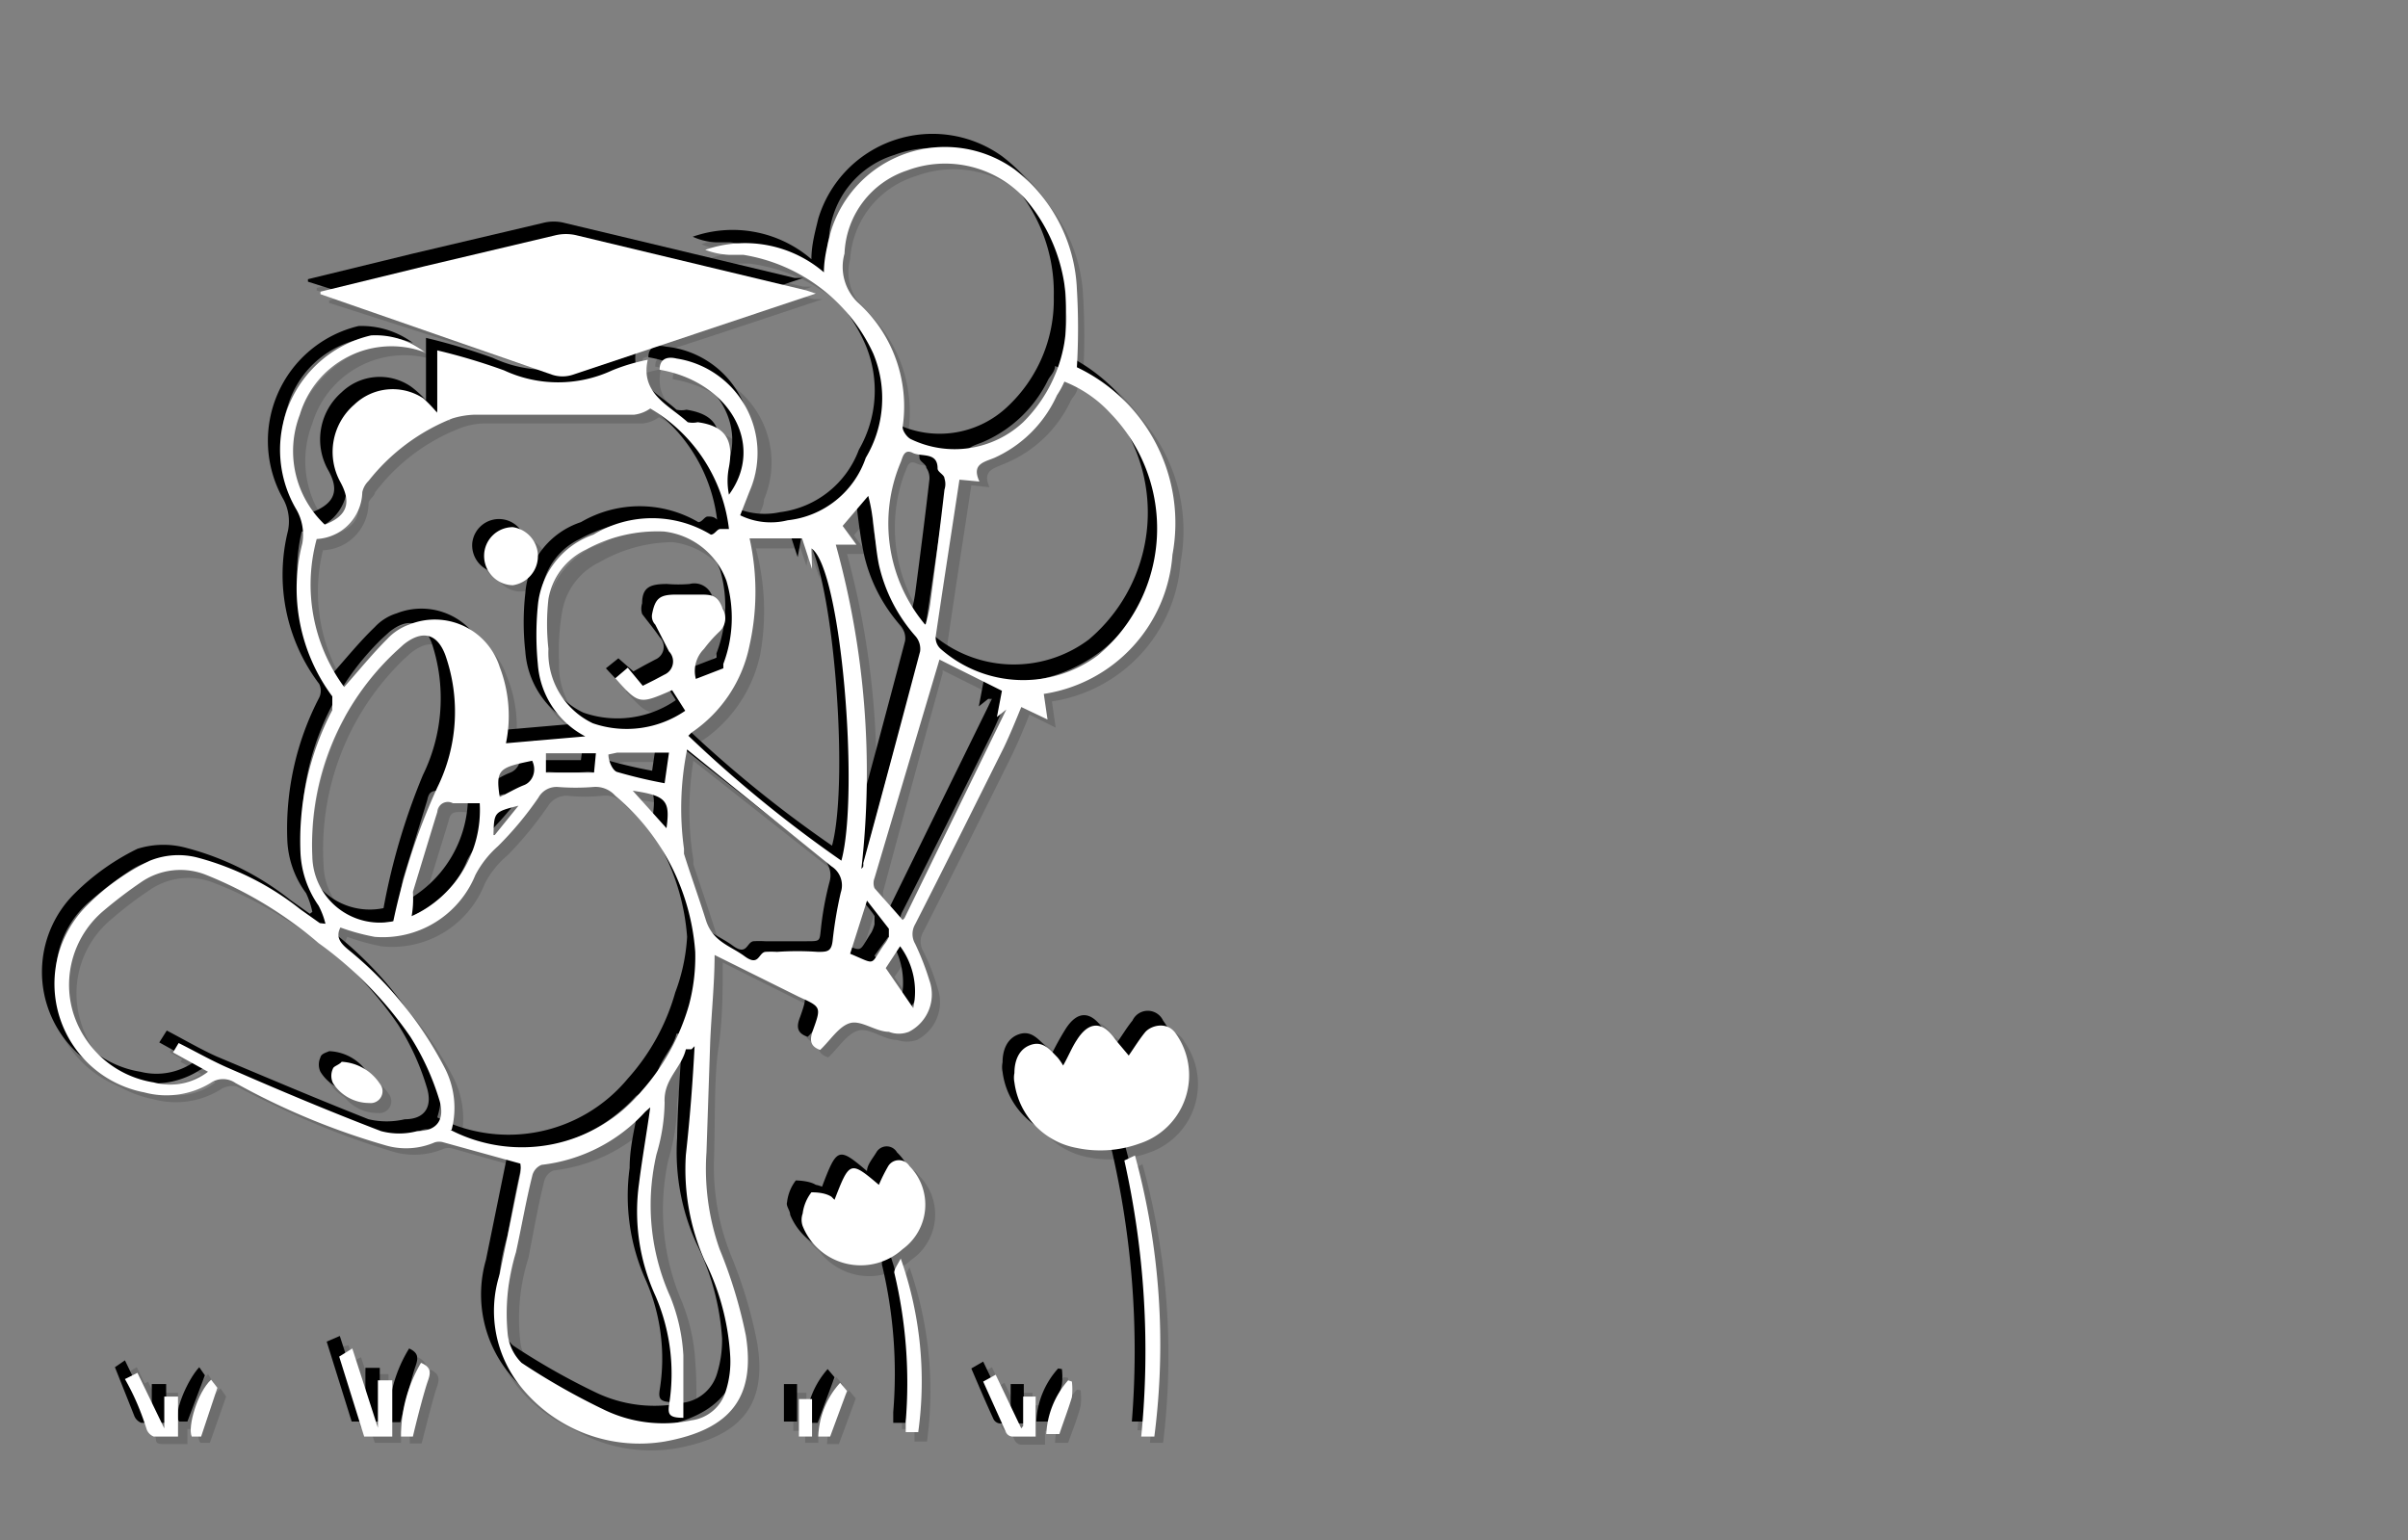 <svg xmlns="http://www.w3.org/2000/svg" viewBox="0 0 38.55 24.66"><rect x="0" y="0" width="38.55" height="24.66" fill="#808080" stroke="none"/><defs><style>.cls-1{isolation:isolate;}.cls-2{opacity:0.15;}.cls-2,.cls-3{mix-blend-mode:multiply;}.cls-4{fill:#fff;}</style></defs><title>convert-CUSTOMIZE-SVG-03</title><g class="cls-1"><g id="Layer_1" data-name="Layer 1"><g class="cls-2"><path d="M5.15,14.74a1,1,0,0,0-.1-.3,1.53,1.53,0,0,1-.3-.84,4.56,4.56,0,0,1,.52-2.29.28.28,0,0,0,0-.22,2.94,2.94,0,0,1-.5-2.45.71.71,0,0,0-.1-.55,1.88,1.88,0,0,1,1.2-2.77,1.26,1.26,0,0,1,.87.27,1.53,1.53,0,0,0-2,1,1.64,1.64,0,0,0,.38,1.77c.36-.14.44-.35.26-.68a1,1,0,0,1,.21-1.24.88.88,0,0,1,1.11-.09A1.6,1.6,0,0,1,7,6.55v-1A8.52,8.52,0,0,1,8,5.88a2.09,2.09,0,0,0,1.73,0,3.74,3.74,0,0,1,.57-.17l0,0c-.12.55.34.72.64,1a.43.43,0,0,0,.16,0c.44.07.59.29.5.73a1.06,1.06,0,0,0,0,.43c.6-.79,0-1.81-1.11-2,0-.15.1-.21.28-.17A1.52,1.52,0,0,1,12,7.84c0,.13-.1.26-.16.41a1.18,1.18,0,0,0,.76.09,1.56,1.56,0,0,0,1.26-1A1.88,1.88,0,0,0,14,5.7,2.78,2.78,0,0,0,11.85,4c-.08,0-.16,0-.24,0a1.05,1.05,0,0,1-.38-.09,1.93,1.93,0,0,1,1.9.36,6.25,6.25,0,0,1,.12-.65,1.9,1.9,0,0,1,2.93-1,2.53,2.53,0,0,1,1,1.91,9,9,0,0,1,0,1.26,2.75,2.75,0,0,1,1.54,3A2.43,2.43,0,0,1,16.65,11l.05.42-.41-.2c-.1.22-.19.43-.29.64l-1.42,2.84a.27.27,0,0,0,0,.3,4.19,4.19,0,0,1,.22.59.68.68,0,0,1-.32.83.53.53,0,0,1-.33,0c-.21,0-.44-.2-.62-.15s-.32.28-.48.43c0,0,0,0,0,0-.18-.06-.18-.17-.12-.32.13-.37.12-.36-.23-.53s-.88-.44-1.34-.67c0,.46-.05.92-.07,1.39s0,1.18-.07,1.77A3.8,3.8,0,0,0,11.47,20a7.21,7.21,0,0,1,.41,1.37c.17,1-.25,1.51-1.3,1.71a2.48,2.48,0,0,1-2.28-.86,2,2,0,0,1-.38-1.83c.11-.54.23-1.08.34-1.62,0-.06,0-.12,0-.15-.43-.12-.83-.24-1.24-.34a.15.15,0,0,0-.13,0,1.26,1.26,0,0,1-.79.06,12.27,12.27,0,0,1-2.41-1,.36.36,0,0,0-.4,0,1.35,1.35,0,0,1-1.06.15,1.77,1.77,0,0,1-.91-3,3.76,3.76,0,0,1,1-.71,1.4,1.4,0,0,1,.76,0,4.43,4.43,0,0,1,1.65.83l.31.22Zm2,3.29a2.46,2.46,0,0,0,3.05-.62A3.47,3.47,0,0,0,11,16a3,3,0,0,0,.1-.85,3.58,3.58,0,0,0-1.28-2.49.41.41,0,0,0-.35-.15,3.6,3.6,0,0,1-.57,0,.34.34,0,0,0-.31.16,6,6,0,0,1-.64.78,1.54,1.54,0,0,0-.37.47,1.6,1.6,0,0,1-1.66.95,4.12,4.12,0,0,1-.55-.15c-.08.16,0,.25.13.35A6,6,0,0,1,7,17,1.47,1.47,0,0,1,7.18,18ZM5.45,10.94c.24-.26.45-.52.69-.76A.87.87,0,0,1,6.49,10a1.08,1.08,0,0,1,1.42.66,2.11,2.11,0,0,1,.14,1.22l1.26-.11a1.4,1.4,0,0,1-.76-1.16,4.71,4.71,0,0,1,0-.92A1.33,1.33,0,0,1,9.45,8.5a1.84,1.84,0,0,1,1.87,0c.06,0,.11-.09.15-.09a.44.44,0,0,1,.15.05,2.6,2.6,0,0,0-1.27-1.93.53.53,0,0,1-.25.1H7.53a1,1,0,0,0-.34.07,3,3,0,0,0-1.34,1,.36.36,0,0,0-.11.17A.76.76,0,0,1,5,8.61,2.76,2.76,0,0,0,5.45,10.94Zm-2.64,5.7c.28.14.54.3.81.42.81.34,1.61.68,2.42,1a1.14,1.14,0,0,0,.58.05c.33-.05.45-.21.35-.52a4.58,4.58,0,0,0-.45-1A6.19,6.19,0,0,0,5,15,6.75,6.75,0,0,0,3.23,14a1.08,1.08,0,0,0-1,.12,4.81,4.81,0,0,0-.62.47,1.55,1.55,0,0,0-.5,1.63,1.66,1.66,0,0,0,1.29,1.12,1.05,1.05,0,0,0,.88-.18l-.56-.31ZM17,4.9a2.7,2.7,0,0,0-.67-1.82,1.74,1.74,0,0,0-1.89-.46,1.48,1.48,0,0,0-1,1.33.77.77,0,0,0,.2.78,2.27,2.27,0,0,1,.73,2,.23.23,0,0,0,.13.19,1.59,1.59,0,0,0,1.79-.26A2.36,2.36,0,0,0,17,4.9ZM11.07,16.7l-.1,0c-.07.3-.36.49-.33.85a3,3,0,0,1-.14.83,3.72,3.72,0,0,0,.22,2.28,3,3,0,0,1,.22.94,8.14,8.14,0,0,1,0,1c-.22,0-.25,0-.23-.19a3,3,0,0,0-.22-1.76,3.38,3.38,0,0,1-.26-1.8c0-.4.12-.79.19-1.21l-.09.06a2.71,2.71,0,0,1-1.66.86c-.06,0-.14.1-.15.17-.09.4-.17.81-.25,1.22a3.2,3.2,0,0,0-.13,1.34.7.7,0,0,0,.21.43,11.82,11.82,0,0,0,1.34.76,2.21,2.21,0,0,0,1.39.16.66.66,0,0,0,.54-.47,1.77,1.77,0,0,0,.08-.56,4,4,0,0,0-.41-1.52,3.53,3.53,0,0,1-.3-1.69C11,17.8,11,17.25,11.07,16.7Zm4.29-9.13c-.14.86-.27,1.69-.39,2.52a.33.33,0,0,0,.08.19,2,2,0,0,0,2.52.11,2.67,2.67,0,0,0,.21-3.88A2.32,2.32,0,0,0,17,6l-.11.23a2.07,2.07,0,0,1-1.05,1c-.18.07-.37.1-.25.37ZM11,11.68a19.56,19.56,0,0,0,2.46,2c.28-1.06-.05-4.67-.49-5l-.06.38h0l-.16-.48h-.81a4.05,4.05,0,0,1,.06,1.7A2.19,2.19,0,0,1,11,11.68Zm-4.73,3a9.79,9.79,0,0,1,.64-2.14,2.83,2.83,0,0,0,.13-2.12c-.13-.35-.37-.4-.68-.16l-.11.1A4.2,4.2,0,0,0,5,13.65,1.09,1.09,0,0,0,6.28,14.69Zm4-3.8.18-.1a.91.91,0,0,0,.17-.09.22.22,0,0,0,.08-.36c-.1-.13-.2-.24-.29-.37a.28.28,0,0,1,0-.17c0-.26.13-.31.4-.31a1.45,1.45,0,0,0,.36,0,.3.3,0,0,1,.37.23.29.29,0,0,1,0,.36l-.25.29a.45.45,0,0,0-.12.47l.43-.16s0,0,0-.08a2.09,2.09,0,0,0,.06-1.33,1.2,1.2,0,0,0-1-.78,2.31,2.31,0,0,0-1.24.28,1.08,1.08,0,0,0-.61.8,4.25,4.25,0,0,0-.05.8,1.24,1.24,0,0,0,.72,1.18,1.66,1.66,0,0,0,1.48-.2L10.74,11c-.54.23-.54.23-.92-.18a.08.08,0,0,0,0,0l.2-.16ZM10.92,12a4.48,4.48,0,0,0-.05,1.59.21.21,0,0,0,0,.07c.12.36.24.71.35,1.06s.39.42.62.59.22,0,.34-.07l.18-.05h.66c.14,0,.22,0,.23-.18a6.53,6.53,0,0,1,.14-.77.36.36,0,0,0-.15-.42C12.48,13.2,11.7,12.59,10.92,12Zm3.47,2.7L16,11.33l-.06,0-.15.12.09-.42-1-.5s0,0,0,.06c-.31,1.14-.63,2.29-.93,3.44a.18.18,0,0,0,0,.16Zm-.66-.83,0,0c.3-1.13.61-2.26.9-3.39a.33.33,0,0,0-.07-.25A2.63,2.63,0,0,1,14,9a10.93,10.93,0,0,1-.15-1.13l-.42.48.22.3-.33,0A13.45,13.45,0,0,1,13.73,13.85Zm1-3.88c0-.12.05-.22.06-.32.08-.61.16-1.22.23-1.84A.29.29,0,0,0,15,7.63c0-.06-.11-.1-.11-.15,0-.28-.26-.19-.4-.26s-.15.09-.19.16A2.53,2.53,0,0,0,14.76,10ZM6.53,14.62a1.91,1.91,0,0,0,1.1-1.82,2.18,2.18,0,0,1-.44,0c-.12,0-.18,0-.21.15l-.39,1.27A3.37,3.37,0,0,0,6.53,14.62ZM9.68,12c.05.11.07.26.14.28a5.79,5.79,0,0,0,.77.18l.07-.48H9.82Zm3.87,3.2c.44.17.32.18.54-.15a.83.83,0,0,0,.08-.12s0-.11,0-.14-.22-.28-.35-.45ZM9.48,12h-.8l0,.31h.76Zm4.88,3.09-.23.36.43.63A1.25,1.25,0,0,0,14.36,15.09ZM7.92,12.71l.4-.2c.2-.08.2-.22.12-.38C7.89,12.23,7.87,12.25,7.92,12.71Zm2.67.5c.06-.45,0-.53-.53-.6Zm-2.75.1.38-.46C7.86,13,7.86,13,7.84,13.31Z"/><path d="M5.07,4.61l1.68-.4,2.08-.5a1,1,0,0,1,.35,0l3.68.88.14,0-.72.25-3.17,1a.59.59,0,0,1-.32,0L5.07,4.65Z"/><path d="M18,16.85c.09-.13.16-.26.25-.37s.34-.18.49,0a1.15,1.15,0,0,1-.58,1.78,1.71,1.71,0,0,1-.95.07,1.21,1.21,0,0,1-1-1.05.38.38,0,0,1,0-.15c0-.18.06-.38.26-.45s.32.09.44.2A.92.92,0,0,1,17,17c.08-.16.14-.29.21-.4.19-.31.41-.32.62,0A2.5,2.5,0,0,1,18,16.85Z"/><path d="M13.3,19.16c.24-.63.26-.63.72-.25.05-.1.09-.2.15-.3s.2-.15.33,0a.88.88,0,0,1-.11,1.36,1,1,0,0,1-1.6-.36.39.39,0,0,1,0-.2.7.7,0,0,1,.14-.35c.06,0,.21,0,.32.07S13.26,19.13,13.3,19.16Z"/><path d="M17.93,18.52l.17-.08a11.71,11.71,0,0,1,.32,4.46h-.21A14.26,14.26,0,0,0,17.93,18.52Z"/><path d="M14.36,20.1a5.9,5.9,0,0,1,.28,2.78h-.2v-.17a7.27,7.27,0,0,0-.18-2.37C14.25,20.28,14.32,20.2,14.36,20.1Z"/><path d="M5.58,21.54,6,22.8V22h.22v.86H5.77l-.4-1.28Z"/><path d="M2,22l.19-.11.43.89V22.3h.23v.63h-.4s-.09-.06-.11-.1Z"/><path d="M16.32,22.78V22.3h.21v.63h-.39a.14.14,0,0,1-.1-.07L15.69,22l.19-.11.41.86Z"/><path d="M6.55,22.91H6.36a2.24,2.24,0,0,1,.33-1.18c.15.08.15.15.1.29S6.63,22.6,6.55,22.91Z"/><path d="M13.24,22.92l-.2,0a1.42,1.42,0,0,1,.35-.87l.11.13Z"/><path d="M3.33,22l.09.14-.26.74H3C2.9,22.8,3.11,22.23,3.33,22Z"/><path d="M17.1,22.06a2.11,2.11,0,0,1,0,.26c-.06.19-.14.38-.21.59h-.2a1.3,1.3,0,0,1,.34-.86Z"/><path d="M12.91,22.91H12.7V22.3h.21Z"/><path d="M7.7,8.84a.43.43,0,1,1,.41.48A.46.46,0,0,1,7.7,8.84Z"/><path d="M5.41,17a.81.81,0,0,1,.62.34.19.19,0,0,1-.18.31.67.67,0,0,1-.58-.32.27.27,0,0,1,0-.23C5.28,17,5.37,17,5.41,17Z"/><path d="M5.35,14.94a1.32,1.32,0,0,0-.1-.3A1.53,1.53,0,0,1,5,13.8a4.55,4.55,0,0,1,.51-2.29.25.25,0,0,0,0-.22A2.9,2.9,0,0,1,5,8.84a.75.75,0,0,0-.1-.55,1.89,1.89,0,0,1,1.2-2.78A1.38,1.38,0,0,1,7,5.78a1.54,1.54,0,0,0-2,1,1.64,1.64,0,0,0,.38,1.77c.36-.14.44-.35.26-.68a1,1,0,0,1,.21-1.24.88.88,0,0,1,1.11-.09,1.55,1.55,0,0,1,.24.22v-1a9.65,9.65,0,0,1,1.07.32,2.05,2.05,0,0,0,1.73,0,4.23,4.23,0,0,1,.58-.17l0,0c-.12.55.33.72.64,1a.38.38,0,0,0,.16,0c.44.07.58.28.5.72a1.11,1.11,0,0,0,0,.44c.59-.8,0-1.81-1.11-2,0-.15.1-.21.28-.17A1.52,1.52,0,0,1,12.23,8c0,.13-.1.26-.16.41a1.17,1.17,0,0,0,.76.09,1.55,1.55,0,0,0,1.26-1A1.89,1.89,0,0,0,14.2,5.9,2.78,2.78,0,0,0,12,4.22c-.07,0-.15,0-.23,0a1,1,0,0,1-.38-.09,1.93,1.93,0,0,1,1.9.36c0-.23.06-.44.11-.65a1.91,1.91,0,0,1,2.94-1,2.53,2.53,0,0,1,1,1.91,10.81,10.81,0,0,1,0,1.26A2.73,2.73,0,0,1,18.9,9a2.43,2.43,0,0,1-2.06,2.23l.06.42-.42-.21c-.09.23-.18.44-.28.65-.47.95-.94,1.89-1.42,2.83a.31.31,0,0,0,0,.31,3.28,3.28,0,0,1,.23.59.68.68,0,0,1-.33.83.49.49,0,0,1-.32,0c-.21,0-.44-.2-.62-.15s-.32.28-.48.43l0,0c-.18-.06-.18-.17-.12-.32.13-.37.12-.37-.23-.53l-1.34-.67c0,.45,0,.92-.07,1.38s-.05,1.19-.07,1.78a3.8,3.8,0,0,0,.28,1.55,7.21,7.21,0,0,1,.41,1.37c.17,1-.25,1.51-1.3,1.7a2.45,2.45,0,0,1-2.28-.85,2,2,0,0,1-.38-1.83l.33-1.62c0-.06,0-.12,0-.15l-1.24-.35a.25.25,0,0,0-.14,0,1.22,1.22,0,0,1-.78.06,12.27,12.27,0,0,1-2.41-1,.35.35,0,0,0-.4,0,1.36,1.36,0,0,1-1.06.15,1.77,1.77,0,0,1-.91-3,3.76,3.76,0,0,1,1-.71,1.39,1.39,0,0,1,.76-.05A4.51,4.51,0,0,1,5,14.75l.31.22Zm2,3.29a2.48,2.48,0,0,0,3.05-.62,3.47,3.47,0,0,0,.76-1.38,3,3,0,0,0,.1-.85A3.58,3.58,0,0,0,10,12.89a.39.39,0,0,0-.35-.15,2.71,2.71,0,0,1-.57,0,.35.35,0,0,0-.31.17,6,6,0,0,1-.64.78,1.47,1.47,0,0,0-.37.46,1.59,1.59,0,0,1-1.66,1A3.75,3.75,0,0,1,5.56,15c-.08.15,0,.25.12.35A5.91,5.91,0,0,1,7.23,17.2,1.46,1.46,0,0,1,7.38,18.23ZM5.65,11.14c.24-.27.45-.53.69-.76a.8.8,0,0,1,.35-.22,1.08,1.08,0,0,1,1.42.66A2.1,2.1,0,0,1,8.24,12l1.27-.11a1.4,1.4,0,0,1-.76-1.16,4.14,4.14,0,0,1,0-.93A1.3,1.3,0,0,1,9.64,8.7a1.86,1.86,0,0,1,1.88,0c.06,0,.1-.09.15-.09s.1,0,.15,0a2.6,2.6,0,0,0-1.27-1.93.56.56,0,0,1-.26.1H7.73a1.15,1.15,0,0,0-.35.07A3.11,3.11,0,0,0,6,7.89c0,.05-.1.11-.1.17a.76.76,0,0,1-.73.75A2.76,2.76,0,0,0,5.65,11.14ZM3,16.84c.27.14.54.3.81.42.81.34,1.61.68,2.42,1a1.26,1.26,0,0,0,.58,0c.33,0,.45-.21.35-.52a4,4,0,0,0-.46-1,6,6,0,0,0-1.47-1.54,6.41,6.41,0,0,0-1.82-1.07,1.09,1.09,0,0,0-1,.11,6.14,6.14,0,0,0-.63.48,1.54,1.54,0,0,0-.49,1.63A1.62,1.62,0,0,0,2.57,17.5a1,1,0,0,0,.88-.17L2.89,17ZM17.21,5.09a2.63,2.63,0,0,0-.66-1.81,1.73,1.73,0,0,0-1.89-.46,1.49,1.49,0,0,0-1.05,1.33.81.81,0,0,0,.21.78,2.24,2.24,0,0,1,.72,2c0,.06.07.16.14.19a1.58,1.58,0,0,0,1.79-.27A2.34,2.34,0,0,0,17.21,5.09Zm-5.94,11.8-.1,0c-.07.3-.36.48-.33.85a3.43,3.43,0,0,1-.14.83,3.72,3.72,0,0,0,.22,2.28,3,3,0,0,1,.21.94,6.53,6.53,0,0,1,0,1c-.22,0-.25-.05-.23-.19a3.12,3.12,0,0,0-.22-1.76,3.29,3.29,0,0,1-.26-1.8c.05-.4.12-.79.19-1.21l-.09.06a2.65,2.65,0,0,1-1.66.85.25.25,0,0,0-.15.18c-.1.4-.17.81-.25,1.22a3.2,3.2,0,0,0-.13,1.34.7.7,0,0,0,.21.43,11,11,0,0,0,1.34.76,2.17,2.17,0,0,0,1.38.16.66.66,0,0,0,.55-.47,1.81,1.81,0,0,0,.08-.56,4,4,0,0,0-.41-1.52,3.53,3.53,0,0,1-.31-1.69C11.19,18,11.23,17.45,11.27,16.89Zm4.28-9.12c-.13.86-.26,1.69-.38,2.52a.24.24,0,0,0,.08.19,2,2,0,0,0,2.52.1A2.66,2.66,0,0,0,18,6.71a2.32,2.32,0,0,0-.75-.51c0,.09-.08.16-.11.22a2,2,0,0,1-1.05,1c-.18.08-.37.11-.25.38Zm-4.34,4.11a18.86,18.86,0,0,0,2.46,2c.28-1.07-.05-4.67-.49-5l-.06.38h0l-.16-.48H12.1a3.89,3.89,0,0,1,.07,1.7A2.23,2.23,0,0,1,11.21,11.88Zm-4.73,3a10.44,10.44,0,0,1,.63-2.13,2.79,2.79,0,0,0,.14-2.12c-.14-.35-.38-.41-.68-.17l-.11.1a4.22,4.22,0,0,0-1.28,3.29A1.08,1.08,0,0,0,6.48,14.88Zm4-3.79.18-.1.17-.09a.22.22,0,0,0,.07-.36c-.09-.13-.19-.25-.28-.37a.28.28,0,0,1-.05-.17c.05-.26.13-.31.4-.31a2.16,2.16,0,0,0,.36,0,.3.3,0,0,1,.37.23.29.29,0,0,1-.05.36,3.33,3.33,0,0,0-.25.28.5.5,0,0,0-.13.48l.44-.17s0,0,0-.07a2.09,2.09,0,0,0,.06-1.33,1.23,1.23,0,0,0-1-.79A2.38,2.38,0,0,0,9.6,9a1.08,1.08,0,0,0-.6.79,3.68,3.68,0,0,0-.05.81,1.24,1.24,0,0,0,.71,1.18,1.68,1.68,0,0,0,1.49-.2l-.22-.33c-.53.23-.53.23-.91-.18a.08.08,0,0,0,0,0l.2-.16Zm.62,1.09a5,5,0,0,0,0,1.59l0,.07c.12.36.24.71.35,1.06s.39.41.62.58.22-.05.33-.07a1.62,1.62,0,0,1,.19,0h.66c.14,0,.21,0,.23-.18a5,5,0,0,1,.14-.77.35.35,0,0,0-.16-.42Zm3.48,2.69,1.64-3.34-.06,0-.15.12.08-.42-1-.5s0,0,0,.05c-.32,1.15-.63,2.3-.94,3.45a.22.22,0,0,0,0,.16C14.27,14.52,14.41,14.67,14.59,14.87Zm-.66-.82L14,14c.3-1.13.61-2.25.9-3.39a.31.31,0,0,0-.07-.24,2.58,2.58,0,0,1-.59-1.15c-.08-.38-.11-.76-.16-1.13l-.41.48.22.3-.33,0A13.45,13.45,0,0,1,13.93,14.05Zm1-3.88A2.71,2.71,0,0,0,15,9.85c.08-.61.16-1.23.23-1.84a.29.29,0,0,0-.05-.18c0-.06-.11-.1-.11-.15,0-.28-.26-.19-.4-.26s-.15.09-.19.16A2.53,2.53,0,0,0,15,10.17ZM6.73,14.82A1.91,1.91,0,0,0,7.83,13a3.42,3.42,0,0,1-.44,0c-.12,0-.18,0-.21.15l-.39,1.27A3.37,3.37,0,0,0,6.73,14.82Zm3.15-2.6c0,.11.07.26.14.28a7.71,7.71,0,0,0,.76.18l.07-.48H10Zm3.87,3.19c.43.18.32.19.54-.14a.57.57,0,0,0,.08-.13s0-.1,0-.13-.22-.28-.35-.45ZM9.68,12.2h-.8l0,.31h.76Zm4.88,3.09-.24.35.44.64A1.25,1.25,0,0,0,14.56,15.29ZM8.12,12.91l.39-.2c.21-.08.21-.22.13-.38C8.09,12.43,8.07,12.45,8.12,12.91Zm2.67.5c.06-.45,0-.53-.54-.6ZM8,13.51l.38-.46C8.06,13.15,8.06,13.15,8,13.51Z"/><path d="M5.27,4.81,7,4.4,9,3.91a.69.69,0,0,1,.35,0l3.68.88.14,0-.72.24c-1.06.35-2.11.71-3.17,1a.62.62,0,0,1-.33,0L5.27,4.85Z"/><path d="M18.21,17.05c.1-.14.17-.26.26-.37a.27.27,0,0,1,.49,0,1.16,1.16,0,0,1-.58,1.78,1.81,1.81,0,0,1-.95.07,1.22,1.22,0,0,1-1-1.05.38.38,0,0,1,0-.15c0-.18.06-.38.26-.45s.31.08.44.2a1.05,1.05,0,0,1,.08.13,4.5,4.5,0,0,1,.22-.4c.19-.31.41-.32.62,0A2.52,2.52,0,0,1,18.21,17.05Z"/><path d="M13.5,19.36c.24-.63.26-.64.72-.25,0-.1.09-.2.15-.3a.19.19,0,0,1,.33,0,.88.88,0,0,1-.11,1.36,1,1,0,0,1-1.6-.36.39.39,0,0,1-.05-.2.7.7,0,0,1,.14-.35c.05,0,.21,0,.32.07A.46.46,0,0,1,13.5,19.36Z"/><path d="M18.13,18.72l.16-.08a11.49,11.49,0,0,1,.33,4.46h-.21A14.24,14.24,0,0,0,18.13,18.72Z"/><path d="M14.56,20.29a6,6,0,0,1,.28,2.79h-.2V22.9a7.49,7.49,0,0,0-.18-2.36C14.45,20.48,14.51,20.4,14.56,20.29Z"/><path d="M5.78,21.73,6.19,23v-.76h.23v.86H6l-.4-1.28Z"/><path d="M2.18,22.23l.19-.11L2.8,23V22.5H3v.62c-.14,0-.27,0-.4,0s-.09-.06-.11-.11Z"/><path d="M16.52,23V22.5l.21,0v.63c-.14,0-.26,0-.39,0a.13.13,0,0,1-.1-.08c-.12-.26-.23-.52-.35-.8l.19-.11.41.86Z"/><path d="M6.75,23.11H6.56a2.21,2.21,0,0,1,.33-1.18c.15.07.15.15.1.29S6.83,22.8,6.75,23.11Z"/><path d="M13.43,23.12l-.19,0a1.4,1.4,0,0,1,.35-.86l.11.13Z"/><path d="M3.53,22.23l.09.13-.26.74H3.21C3.1,23,3.3,22.43,3.53,22.23Z"/><path d="M17.3,22.26a1.07,1.07,0,0,1,0,.25c-.05.2-.13.39-.2.59h-.21a1.36,1.36,0,0,1,.35-.85Z"/><path d="M13.1,23.1h-.21v-.6h.21Z"/><path d="M7.9,9a.43.43,0,1,1,.41.47A.44.44,0,0,1,7.9,9Z"/><path d="M5.61,17.17a.77.77,0,0,1,.61.34.19.19,0,0,1-.17.31.67.67,0,0,1-.58-.32.31.31,0,0,1,0-.23C5.48,17.21,5.57,17.19,5.61,17.17Z"/></g><g class="cls-3"><path d="M5,14.6a1.32,1.32,0,0,0-.1-.3,1.53,1.53,0,0,1-.3-.84,4.55,4.55,0,0,1,.51-2.29.25.25,0,0,0,0-.22,2.9,2.9,0,0,1-.5-2.45A.75.75,0,0,0,4.54,8a1.89,1.89,0,0,1,1.2-2.78,1.38,1.38,0,0,1,.87.27,1.54,1.54,0,0,0-2,1A1.64,1.64,0,0,0,5,8.2c.36-.14.44-.35.25-.68a1,1,0,0,1,.22-1.24.88.88,0,0,1,1.11-.09,1.55,1.55,0,0,1,.24.22v-1a9.65,9.65,0,0,1,1.07.32,2.05,2.05,0,0,0,1.73,0,4.56,4.56,0,0,1,.57-.17l0,0c-.12.55.33.72.64,1a.38.38,0,0,0,.16,0c.44.07.58.28.5.72a1.11,1.11,0,0,0,0,.44c.59-.8,0-1.81-1.11-2,0-.15.1-.21.28-.17A1.52,1.52,0,0,1,11.89,7.7c0,.13-.1.26-.16.41a1.17,1.17,0,0,0,.76.09,1.55,1.55,0,0,0,1.26-1,1.89,1.89,0,0,0,.11-1.67A2.78,2.78,0,0,0,11.7,3.88c-.07,0-.15,0-.23,0a1,1,0,0,1-.38-.09,1.93,1.93,0,0,1,1.9.36c0-.23.06-.44.11-.65a1.91,1.91,0,0,1,2.94-1,2.53,2.53,0,0,1,1,1.91,10.81,10.81,0,0,1,0,1.26,2.74,2.74,0,0,1,1.53,3,2.43,2.43,0,0,1-2.06,2.23l.06.42-.42-.21c-.09.23-.18.44-.28.65-.47.95-.94,1.89-1.42,2.83a.31.31,0,0,0,0,.31,3.28,3.28,0,0,1,.23.59.68.68,0,0,1-.33.83.5.5,0,0,1-.32,0c-.21,0-.44-.2-.62-.15s-.32.28-.48.43l0,0c-.18-.06-.18-.17-.12-.32.13-.37.12-.37-.23-.53l-1.34-.67c0,.45,0,.92-.07,1.38s0,1.19-.07,1.78a3.8,3.8,0,0,0,.28,1.55,7.21,7.21,0,0,1,.41,1.37c.17,1-.25,1.51-1.3,1.7A2.45,2.45,0,0,1,8.16,22a2,2,0,0,1-.38-1.83l.33-1.62c0-.06,0-.12,0-.15L6.9,18.09a.25.25,0,0,0-.14,0,1.22,1.22,0,0,1-.78.06,12.27,12.27,0,0,1-2.41-1,.35.35,0,0,0-.4,0,1.36,1.36,0,0,1-1.06.15,1.77,1.77,0,0,1-.91-3,3.76,3.76,0,0,1,1-.71A1.39,1.39,0,0,1,3,13.58a4.51,4.51,0,0,1,1.65.83l.31.22Zm2,3.29a2.48,2.48,0,0,0,3.05-.62,3.47,3.47,0,0,0,.76-1.38A3,3,0,0,0,11,15a3.58,3.58,0,0,0-1.28-2.49.39.39,0,0,0-.35-.15,3.62,3.62,0,0,1-.57,0,.35.35,0,0,0-.31.17,6,6,0,0,1-.64.78,1.47,1.47,0,0,0-.37.46,1.59,1.59,0,0,1-1.66,1,3.75,3.75,0,0,1-.55-.15c-.08.15,0,.25.12.35a5.91,5.91,0,0,1,1.55,1.89A1.46,1.46,0,0,1,7,17.89ZM5.31,10.8c.24-.27.45-.53.69-.76a.8.8,0,0,1,.35-.22,1.08,1.08,0,0,1,1.42.66A2.1,2.1,0,0,1,7.9,11.7l1.27-.11a1.42,1.42,0,0,1-.76-1.16,4.14,4.14,0,0,1,0-.93A1.3,1.3,0,0,1,9.3,8.36a1.86,1.86,0,0,1,1.88,0c.06,0,.1-.09.15-.09s.1,0,.15.05a2.6,2.6,0,0,0-1.27-1.93.56.56,0,0,1-.26.1H7.39A1.15,1.15,0,0,0,7,6.59a3.11,3.11,0,0,0-1.34,1s-.1.11-.1.17a.76.76,0,0,1-.73.75A2.76,2.76,0,0,0,5.31,10.8ZM2.67,16.5c.27.14.54.3.81.42.81.34,1.61.68,2.42,1a1.26,1.26,0,0,0,.58,0c.33,0,.45-.21.35-.52a4,4,0,0,0-.46-1A6.15,6.15,0,0,0,4.9,14.9a6.41,6.41,0,0,0-1.82-1.07,1.09,1.09,0,0,0-1,.11,6.14,6.14,0,0,0-.63.48,1.54,1.54,0,0,0-.49,1.63,1.62,1.62,0,0,0,1.29,1.11A1.05,1.05,0,0,0,3.11,17l-.56-.31ZM16.87,4.75a2.63,2.63,0,0,0-.66-1.81,1.73,1.73,0,0,0-1.89-.46,1.49,1.49,0,0,0-1.05,1.33.81.81,0,0,0,.21.78,2.24,2.24,0,0,1,.72,2c0,.06.07.16.14.19a1.58,1.58,0,0,0,1.79-.27A2.34,2.34,0,0,0,16.87,4.75Zm-5.94,11.8-.1,0c-.07.3-.36.48-.33.85a3.52,3.52,0,0,1-.14.83,3.72,3.72,0,0,0,.22,2.28,3,3,0,0,1,.21.94,8.16,8.16,0,0,1,0,1c-.22,0-.25-.05-.23-.19a3.12,3.12,0,0,0-.22-1.76,3.29,3.29,0,0,1-.26-1.8c0-.4.12-.79.19-1.21l-.09.06a2.65,2.65,0,0,1-1.66.85.25.25,0,0,0-.15.18c-.1.4-.17.81-.25,1.22A3.2,3.2,0,0,0,8,21.11a.7.7,0,0,0,.21.43,11,11,0,0,0,1.34.76,2.17,2.17,0,0,0,1.38.16.66.66,0,0,0,.55-.47,1.81,1.81,0,0,0,.08-.56,4,4,0,0,0-.41-1.52,3.53,3.53,0,0,1-.31-1.69C10.85,17.66,10.89,17.11,10.93,16.55Zm4.28-9.12c-.13.86-.26,1.69-.38,2.52a.24.24,0,0,0,.08.19,2,2,0,0,0,2.52.1,2.66,2.66,0,0,0,.21-3.87,2.32,2.32,0,0,0-.75-.51c0,.09-.08.16-.11.22a2.07,2.07,0,0,1-1.05,1c-.18.07-.37.11-.25.38Zm-4.34,4.11a19.4,19.4,0,0,0,2.45,2c.29-1.07,0-4.67-.48-5l-.07.38h0l-.16-.49h-.82a3.94,3.94,0,0,1,.07,1.71A2.23,2.23,0,0,1,10.87,11.54Zm-4.73,3a10.44,10.44,0,0,1,.63-2.13,2.79,2.79,0,0,0,.14-2.12c-.14-.35-.38-.41-.68-.17l-.11.1a4.22,4.22,0,0,0-1.28,3.29A1.08,1.08,0,0,0,6.14,14.54Zm4-3.79.18-.1.17-.09a.22.22,0,0,0,.07-.36c-.09-.13-.19-.25-.28-.37a.28.28,0,0,1,0-.17c0-.26.13-.31.4-.31a2.16,2.16,0,0,0,.36,0,.3.3,0,0,1,.37.23.29.29,0,0,1,0,.36,3.33,3.33,0,0,0-.25.28.5.5,0,0,0-.13.48l.44-.17s0,0,0-.07a2.09,2.09,0,0,0,.06-1.33,1.23,1.23,0,0,0-1-.79,2.38,2.38,0,0,0-1.25.29,1.08,1.08,0,0,0-.6.79,3.68,3.68,0,0,0-.05.81,1.24,1.24,0,0,0,.71,1.18,1.65,1.65,0,0,0,1.48-.2l-.21-.33c-.53.23-.53.23-.91-.18a.08.08,0,0,0,0,0l.2-.16Zm.62,1.09a5,5,0,0,0,0,1.59l0,.07c.12.36.24.71.35,1.06s.39.41.62.58.22-.05.33-.07a1.62,1.62,0,0,1,.19,0c.22,0,.44,0,.66,0s.21,0,.23-.18a5,5,0,0,1,.14-.77.37.37,0,0,0-.16-.42Zm3.48,2.69,1.64-3.34-.06,0-.15.12.08-.42-1-.5s0,0,0,.05c-.32,1.15-.63,2.3-.94,3.45a.22.22,0,0,0,0,.16C13.93,14.18,14.07,14.33,14.25,14.53Zm-.66-.82a.14.14,0,0,0,0-.06c.31-1.13.61-2.25.91-3.39a.31.31,0,0,0-.07-.24,2.58,2.58,0,0,1-.59-1.15c-.08-.38-.11-.76-.16-1.13l-.41.48.22.3-.33,0A13.45,13.45,0,0,1,13.59,13.71Zm1-3.88a2.71,2.71,0,0,0,.07-.32c.08-.61.16-1.23.23-1.84a.29.29,0,0,0-.05-.18c0-.06-.11-.1-.11-.16,0-.27-.26-.18-.4-.25s-.15.09-.19.16A2.53,2.53,0,0,0,14.61,9.83ZM6.39,14.48a1.91,1.91,0,0,0,1.1-1.82,3.42,3.42,0,0,1-.44,0c-.12,0-.18,0-.21.15l-.39,1.27A3.37,3.37,0,0,0,6.39,14.48Zm3.15-2.6c.05.11.07.26.14.28a7.71,7.71,0,0,0,.76.18l.07-.48H9.68Zm3.87,3.19c.43.18.32.19.54-.14A.57.57,0,0,0,14,14.8s0-.1,0-.13-.22-.28-.35-.45ZM9.34,11.86h-.8l0,.31h.76ZM14.22,15,14,15.3l.44.64A1.25,1.25,0,0,0,14.22,15ZM7.78,12.57c.14-.07.26-.15.39-.2s.21-.22.13-.38C7.75,12.09,7.73,12.11,7.78,12.57Zm2.67.5c.06-.45,0-.53-.54-.6Zm-2.75.1.38-.46C7.72,12.81,7.72,12.81,7.7,13.17Z"/><path d="M4.93,4.47l1.68-.41,2.08-.49a.69.69,0,0,1,.35,0l3.68.88.14,0-.72.24c-1.06.35-2.11.71-3.17,1a.62.62,0,0,1-.33,0L4.93,4.51Z"/><path d="M17.87,16.71c.1-.14.17-.26.26-.37a.27.27,0,0,1,.49,0A1.16,1.16,0,0,1,18,18.14a1.81,1.81,0,0,1-.95.07,1.22,1.22,0,0,1-1-1.05.38.38,0,0,1,0-.15c0-.18.06-.38.26-.45s.31.08.44.2a1.05,1.05,0,0,1,.08.13,4.5,4.5,0,0,1,.22-.4c.19-.31.41-.32.62,0A2.52,2.52,0,0,1,17.87,16.71Z"/><path d="M13.16,19c.24-.63.26-.64.72-.25,0-.1.09-.2.15-.3a.19.19,0,0,1,.33,0,.88.88,0,0,1-.11,1.36,1,1,0,0,1-1.6-.36c0-.07-.07-.14-.05-.2a.7.7,0,0,1,.14-.35s.21,0,.32.07A.46.46,0,0,1,13.16,19Z"/><path d="M17.79,18.38,18,18.3a11.49,11.49,0,0,1,.33,4.46h-.21A14.24,14.24,0,0,0,17.79,18.38Z"/><path d="M14.22,20a5.92,5.92,0,0,1,.28,2.78h-.2v-.17a7.49,7.49,0,0,0-.18-2.36C14.11,20.14,14.17,20.06,14.22,20Z"/><path d="M5.44,21.39l.41,1.27V21.9h.23v.86H5.63l-.4-1.28Z"/><path d="M1.84,21.89,2,21.78l.43.89v-.51h.23v.62c-.14,0-.27,0-.4,0a.2.2,0,0,1-.11-.11Z"/><path d="M16.18,22.63v-.47l.21,0v.63c-.14,0-.26,0-.39,0a.13.13,0,0,1-.1-.08c-.12-.26-.23-.52-.35-.8l.19-.11.41.86Z"/><path d="M6.41,22.77H6.22a2.21,2.21,0,0,1,.33-1.18c.15.07.15.15.1.29S6.49,22.46,6.41,22.77Z"/><path d="M13.09,22.78l-.19,0a1.4,1.4,0,0,1,.35-.86l.11.13Z"/><path d="M3.19,21.89l.09.13L3,22.76H2.87C2.76,22.65,3,22.09,3.19,21.89Z"/><path d="M17,21.92a1.07,1.07,0,0,1,0,.25c-.05.2-.13.38-.2.59h-.21a1.36,1.36,0,0,1,.35-.85Z"/><path d="M12.76,22.76h-.21v-.6h.21Z"/><path d="M7.56,8.7A.43.43,0,1,1,8,9.17.44.44,0,0,1,7.56,8.7Z"/><path d="M5.27,16.83a.77.77,0,0,1,.61.34.19.19,0,0,1-.17.31.67.67,0,0,1-.58-.32.27.27,0,0,1,0-.23C5.14,16.87,5.23,16.85,5.27,16.83Z"/></g><path class="cls-4" d="M5.21,14.79a1.25,1.25,0,0,0-.11-.29,1.61,1.61,0,0,1-.29-.85,4.51,4.51,0,0,1,.51-2.28c0-.06,0-.18,0-.22A2.9,2.9,0,0,1,4.84,8.7a.81.81,0,0,0-.1-.55,1.88,1.88,0,0,1,1.2-2.78,1.28,1.28,0,0,1,.86.27,1.53,1.53,0,0,0-2,1A1.62,1.62,0,0,0,5.2,8.4c.36-.14.43-.35.25-.68a1,1,0,0,1,.22-1.24.89.89,0,0,1,1.11-.1A2.49,2.49,0,0,1,7,6.61v-1a9.65,9.65,0,0,1,1.07.32,2.05,2.05,0,0,0,1.73,0,3.08,3.08,0,0,1,.57-.17l0,0c-.12.54.33.72.64,1a.38.38,0,0,0,.16,0c.44.06.58.28.5.72a1.11,1.11,0,0,0,0,.44c.59-.8,0-1.81-1.11-2,0-.16.1-.22.27-.18a1.53,1.53,0,0,1,1.18,2.1l-.16.41a1.11,1.11,0,0,0,.76.08,1.49,1.49,0,0,0,1.25-1,1.86,1.86,0,0,0,.12-1.67A2.78,2.78,0,0,0,11.9,4.08h-.23A1.24,1.24,0,0,1,11.29,4a1.94,1.94,0,0,1,1.9.36c0-.23.06-.45.11-.65a1.91,1.91,0,0,1,2.94-1,2.55,2.55,0,0,1,1,1.92,10.58,10.58,0,0,1,0,1.25,2.76,2.76,0,0,1,1.53,3,2.43,2.43,0,0,1-2.06,2.23l.06.41-.42-.2c-.09.22-.18.44-.28.65-.47.94-.94,1.89-1.42,2.83a.31.31,0,0,0,0,.31,4.24,4.24,0,0,1,.23.59.67.67,0,0,1-.33.82.44.44,0,0,1-.32,0c-.21,0-.44-.19-.62-.14s-.32.28-.48.43l0,0c-.17-.06-.17-.17-.11-.33.13-.36.12-.36-.23-.52l-1.35-.67c0,.45-.05.92-.07,1.38l-.06,1.78A3.88,3.88,0,0,0,11.52,20a7.56,7.56,0,0,1,.42,1.38c.16,1-.25,1.51-1.3,1.7a2.44,2.44,0,0,1-2.28-.85A1.93,1.93,0,0,1,8,20.4l.33-1.61a.5.5,0,0,0,0-.16L7.1,18.29a.24.24,0,0,0-.14,0,1.16,1.16,0,0,1-.78.05,11.47,11.47,0,0,1-2.41-1,.35.35,0,0,0-.4,0,1.36,1.36,0,0,1-1.06.15,1.77,1.77,0,0,1-.91-3,3.61,3.61,0,0,1,1-.71,1.22,1.22,0,0,1,.76-.05,4.51,4.51,0,0,1,1.65.83l.31.22Zm2,3.3a2.49,2.49,0,0,0,3.06-.62,3.54,3.54,0,0,0,.76-1.38,3,3,0,0,0,.1-.85,3.6,3.6,0,0,0-1.28-2.5.42.42,0,0,0-.35-.14,3.62,3.62,0,0,1-.57,0,.33.33,0,0,0-.31.17,5.38,5.38,0,0,1-.65.78,1.6,1.6,0,0,0-.36.46A1.6,1.6,0,0,1,6,15a3.44,3.44,0,0,1-.55-.15c-.08.15,0,.25.12.35a6,6,0,0,1,1.54,1.88A1.39,1.39,0,0,1,7.23,18.09ZM5.51,11c.24-.27.45-.53.69-.77A.89.89,0,0,1,6.55,10,1.09,1.09,0,0,1,8,10.68,2.18,2.18,0,0,1,8.1,11.9l1.27-.11a1.42,1.42,0,0,1-.76-1.16,4.82,4.82,0,0,1,0-.93A1.33,1.33,0,0,1,9.5,8.56a1.81,1.81,0,0,1,1.88,0c.06,0,.1-.09.15-.09s.1,0,.14,0a2.59,2.59,0,0,0-1.26-1.93.56.56,0,0,1-.26.1H7.59a1.35,1.35,0,0,0-.35.06,3.22,3.22,0,0,0-1.34,1,.36.36,0,0,0-.1.18.77.77,0,0,1-.73.75A2.77,2.77,0,0,0,5.51,11ZM2.86,16.7c.28.14.54.29.82.41.8.35,1.61.69,2.42,1a1.13,1.13,0,0,0,.58,0c.33,0,.45-.2.35-.51a4.09,4.09,0,0,0-.46-1A6.11,6.11,0,0,0,5.1,15.1,6.41,6.41,0,0,0,3.28,14a1.11,1.11,0,0,0-1,.11,7.21,7.21,0,0,0-.62.47,1.55,1.55,0,0,0-.49,1.63,1.61,1.61,0,0,0,1.29,1.12,1,1,0,0,0,.87-.17l-.56-.31ZM17.07,5a2.72,2.72,0,0,0-.66-1.82,1.74,1.74,0,0,0-1.89-.45,1.46,1.46,0,0,0-1,1.33.79.79,0,0,0,.21.78,2.24,2.24,0,0,1,.72,2c0,.06.07.16.13.19a1.61,1.61,0,0,0,1.8-.27A2.34,2.34,0,0,0,17.07,5Zm-6,11.8-.09,0c-.07.3-.36.48-.34.85a3,3,0,0,1-.13.83,3.58,3.58,0,0,0,.22,2.28,2.93,2.93,0,0,1,.21.94c0,.33,0,.67,0,1-.22,0-.25-.05-.23-.2a3.13,3.13,0,0,0-.22-1.76,3.24,3.24,0,0,1-.26-1.79c.05-.4.12-.79.18-1.22l-.08.07a2.65,2.65,0,0,1-1.66.85.25.25,0,0,0-.15.18c-.1.4-.17.81-.26,1.22a3.34,3.34,0,0,0-.13,1.33.77.77,0,0,0,.22.44,11,11,0,0,0,1.34.76,2.17,2.17,0,0,0,1.38.16.66.66,0,0,0,.55-.47,1.54,1.54,0,0,0,.07-.56,3.92,3.92,0,0,0-.41-1.53,3.61,3.61,0,0,1-.3-1.69C11.05,17.86,11.09,17.31,11.12,16.75Zm4.29-9.12c-.13.86-.26,1.69-.38,2.51a.24.24,0,0,0,.08.2,2,2,0,0,0,2.52.1,2.65,2.65,0,0,0,.2-3.87,2,2,0,0,0-.74-.51,1.45,1.45,0,0,1-.12.22,2,2,0,0,1-1,1c-.17.07-.37.1-.24.38Zm-4.34,4.1a20.33,20.33,0,0,0,2.45,2c.29-1.07,0-4.68-.48-5L13,9.11h0l-.16-.49H12A3.94,3.94,0,0,1,12,10.33,2.21,2.21,0,0,1,11.07,11.73Zm-4.73,3A10.25,10.25,0,0,1,7,12.61a2.74,2.74,0,0,0,.13-2.12c-.13-.35-.37-.41-.67-.17l-.11.1A4.22,4.22,0,0,0,5,13.71,1.08,1.08,0,0,0,6.34,14.74Zm4-3.8.18-.09.17-.09a.23.23,0,0,0,.07-.37L10.49,10a.19.19,0,0,1-.05-.17c.05-.26.13-.31.39-.31h.36c.2,0,.3,0,.38.23a.29.29,0,0,1-.05.36,2.18,2.18,0,0,0-.25.28.5.5,0,0,0-.13.48l.44-.17s0,0,0-.07a2.09,2.09,0,0,0,.05-1.33,1.21,1.21,0,0,0-1-.79,2.38,2.38,0,0,0-1.25.29,1.08,1.08,0,0,0-.6.79,3.62,3.62,0,0,0,0,.8,1.25,1.25,0,0,0,.71,1.19,1.66,1.66,0,0,0,1.48-.2l-.21-.33c-.53.23-.53.23-.91-.19v0l.2-.17ZM11,12a4.74,4.74,0,0,0-.05,1.59s0,.05,0,.08c.11.35.24.71.35,1.06s.39.41.62.58.22-.05.33-.07a1.62,1.62,0,0,1,.19,0,4.7,4.7,0,0,1,.65,0c.15,0,.22,0,.24-.18a6.51,6.51,0,0,1,.13-.77.36.36,0,0,0-.15-.42Zm3.48,2.7,1.63-3.34,0,0-.15.12.08-.42-1-.5,0,0L14,14.06a.22.22,0,0,0,0,.16C14.13,14.37,14.27,14.52,14.45,14.73Zm-.66-.82a.14.14,0,0,0,0-.06c.31-1.13.61-2.26.91-3.39a.31.31,0,0,0-.07-.24,2.58,2.58,0,0,1-.59-1.15C14,8.69,14,8.31,13.9,7.94l-.41.48.22.3-.33,0A13.63,13.63,0,0,1,13.79,13.91Zm1-3.89a2.22,2.22,0,0,0,.07-.31c.08-.61.16-1.23.23-1.84a.29.29,0,0,0,0-.18c0-.06-.11-.1-.11-.16,0-.27-.26-.18-.4-.25s-.16.08-.19.15A2.52,2.52,0,0,0,14.81,10ZM6.59,14.67a1.87,1.87,0,0,0,1.09-1.81c-.14,0-.29,0-.43,0A.17.17,0,0,0,7,13l-.39,1.28C6.62,14.43,6.61,14.55,6.59,14.67Zm3.15-2.59c0,.11.07.26.14.28a7.71,7.71,0,0,0,.76.18l.07-.49H9.88Zm3.87,3.19c.43.18.31.19.54-.14a.57.57,0,0,0,.08-.13s0-.1,0-.13l-.35-.45ZM9.54,12.06h-.8l0,.31h.77Zm4.87,3.09-.23.35.44.64A1.22,1.22,0,0,0,14.41,15.15ZM8,12.76c.13-.06.26-.14.39-.19s.21-.22.13-.39C8,12.29,7.93,12.31,8,12.76Zm2.67.5c.06-.44,0-.52-.54-.6Zm-2.75.11.38-.47C7.91,13,7.91,13,7.9,13.37Z"/><path class="cls-4" d="M5.13,4.67l1.68-.41,2.07-.49a.73.73,0,0,1,.36,0l3.67.88.15.05-.72.24L9.17,6a.53.53,0,0,1-.33,0L5.13,4.71Z"/><path class="cls-4" d="M18.07,16.9c.09-.13.17-.26.26-.37s.34-.18.48,0a1.15,1.15,0,0,1-.57,1.78,1.84,1.84,0,0,1-1,.07,1.23,1.23,0,0,1-1-1.05.38.38,0,0,1,0-.15c0-.18.06-.38.26-.45s.31.08.43.2a.92.92,0,0,1,.09.13c.09-.16.14-.29.22-.41.19-.3.41-.31.62,0Z"/><path class="cls-4" d="M13.36,19.21c.24-.62.25-.63.71-.24a2.8,2.8,0,0,1,.15-.3.2.2,0,0,1,.34,0A.88.88,0,0,1,14.45,20a1,1,0,0,1-1.6-.37.3.3,0,0,1,0-.2.7.7,0,0,1,.14-.34c.05,0,.21,0,.32.07Z"/><path class="cls-4" d="M18,18.58l.17-.08A11.49,11.49,0,0,1,18.48,23h-.21A13.94,13.94,0,0,0,18,18.58Z"/><path class="cls-4" d="M14.42,20.15a5.92,5.92,0,0,1,.28,2.78h-.2v-.17a7.58,7.58,0,0,0-.18-2.37C14.3,20.34,14.37,20.25,14.42,20.15Z"/><path class="cls-4" d="M5.64,21.59l.41,1.27V22.1h.23V23H5.83l-.4-1.28Z"/><path class="cls-4" d="M2,22.08l.2-.1.43.89v-.51l.22,0V23c-.13,0-.27,0-.39,0a.2.2,0,0,1-.11-.11C2.26,22.61,2.16,22.36,2,22.08Z"/><path class="cls-4" d="M16.38,22.83v-.47l.2,0V23c-.13,0-.25,0-.38,0a.12.12,0,0,1-.1-.08l-.36-.8.2-.11.41.86Z"/><path class="cls-4" d="M6.61,23H6.42a2.3,2.3,0,0,1,.32-1.18c.16.07.16.15.11.29S6.69,22.66,6.61,23Z"/><path class="cls-4" d="M13.29,23l-.19,0a1.34,1.34,0,0,1,.35-.86l.11.13Z"/><path class="cls-4" d="M3.38,22.09l.1.13L3.22,23H3.07C3,22.85,3.16,22.29,3.38,22.09Z"/><path class="cls-4" d="M17.16,22.12a1.07,1.07,0,0,1,0,.25c-.06.2-.13.38-.2.59h-.21a1.41,1.41,0,0,1,.35-.86Z"/><path class="cls-4" d="M13,23h-.21v-.6l.21,0Z"/><path class="cls-4" d="M7.75,8.9a.46.46,0,0,1,.46-.46.47.47,0,0,1,0,.93A.47.47,0,0,1,7.75,8.9Z"/><path class="cls-4" d="M5.47,17a.78.78,0,0,1,.61.35.19.19,0,0,1-.17.31.69.69,0,0,1-.58-.32.27.27,0,0,1,0-.23C5.34,17.07,5.43,17.05,5.47,17Z"/></g></g></svg>